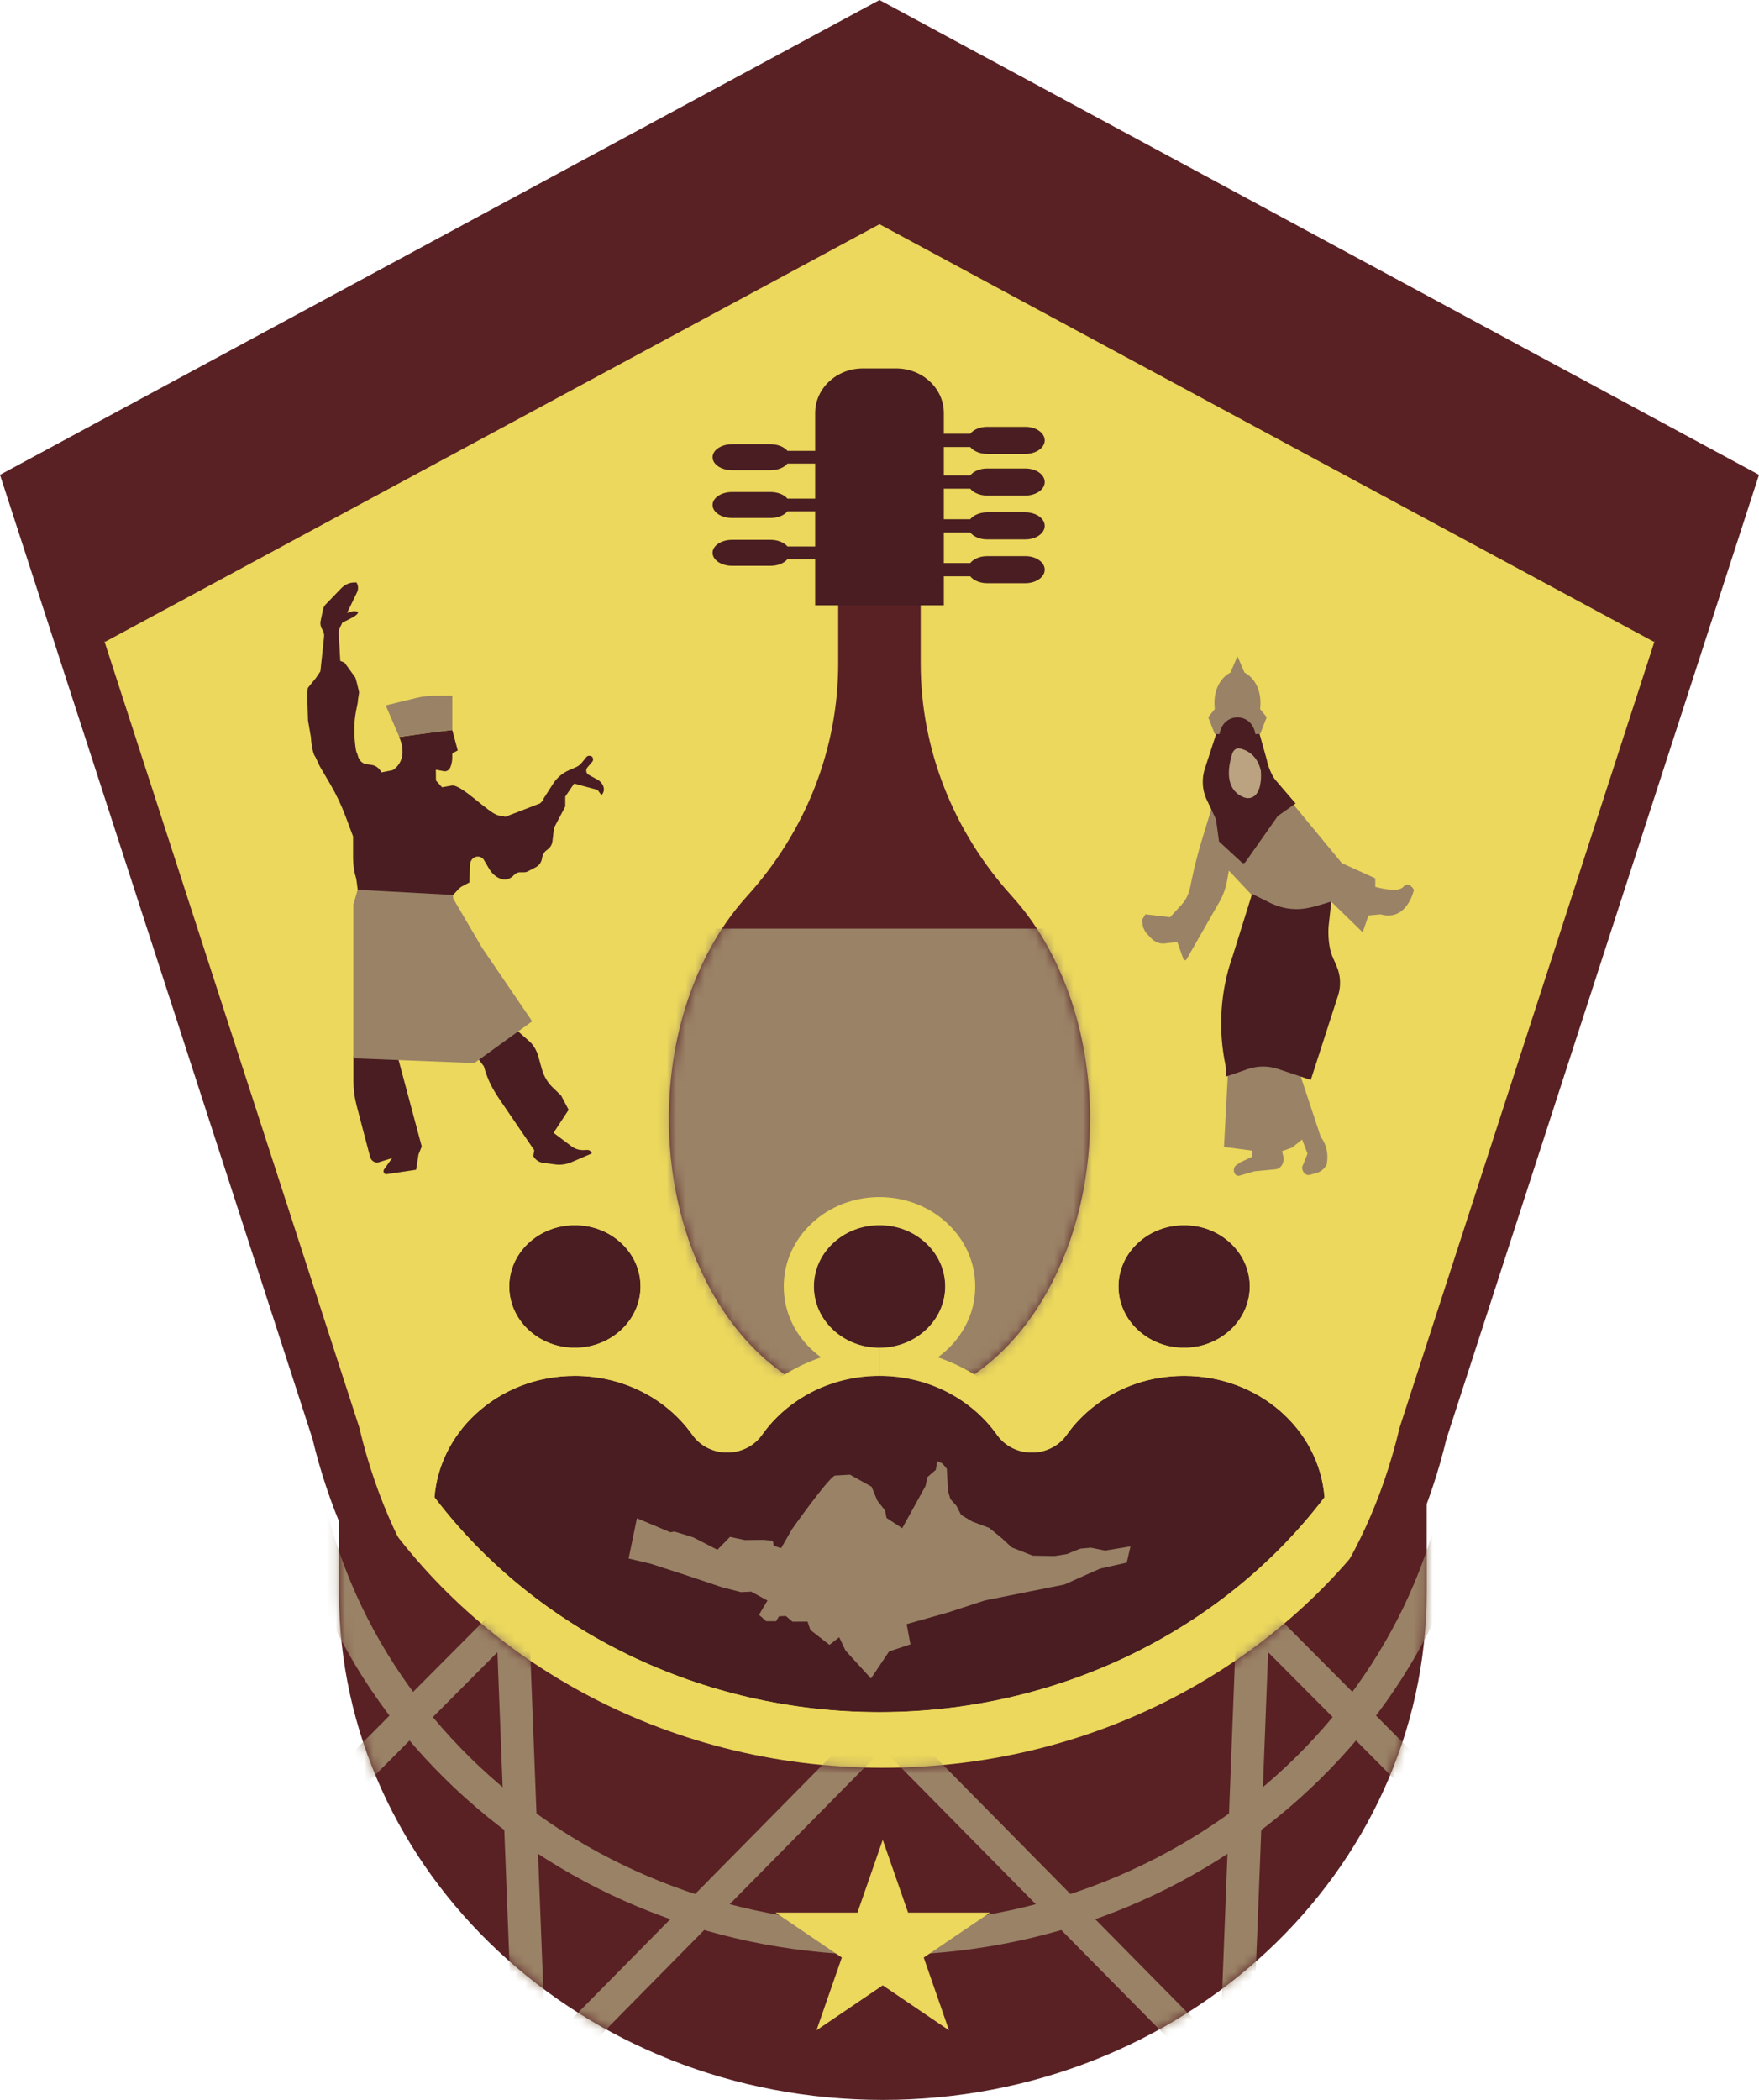 <svg width="186" height="222" viewBox="0 0 186 222" fill="none" xmlns="http://www.w3.org/2000/svg">
<path d="M182.968 51.316L150.484 151.493C136.805 208.888 49.195 208.888 35.516 151.493L3.032 51.316L93 2.753L182.968 51.312V51.316Z" fill="#EBD85C"/>
<path d="M93 196.925C79.465 196.925 66.255 192.936 55.803 185.695C44.264 177.695 36.394 166.084 33.041 152.1L0 50.197L93 0L186 50.197L152.954 152.1C149.601 166.084 141.731 177.695 130.193 185.695C119.745 192.936 106.535 196.925 92.995 196.925H93ZM6.059 52.434L37.987 150.891L38.005 150.977C45.249 181.372 72.156 192.16 92.995 192.16C113.834 192.16 140.742 181.376 147.986 150.977L148.037 150.804L179.936 52.434L93 5.511L6.059 52.434Z" fill="#592124"/>
<path d="M115.26 118.271C115.26 108.775 112.042 100.303 107.009 94.757C100.768 87.881 97.355 79.152 97.355 70.142V53.137H88.635V70.142C88.635 79.157 85.223 87.881 78.982 94.757C73.949 100.303 70.731 108.775 70.731 118.271C70.731 132.953 78.425 145.193 88.635 147.946V160.538H97.355V147.946C107.561 145.193 115.26 132.953 115.26 118.271Z" fill="#592124"/>
<mask id="mask0_64_1296" style="mask-type:luminance" maskUnits="userSpaceOnUse" x="70" y="53" width="46" height="108">
<path d="M115.26 118.271C115.26 108.775 112.042 100.303 107.009 94.757C100.768 87.881 97.355 79.152 97.355 70.142V53.137H88.635V70.142C88.635 79.157 85.223 87.881 78.982 94.757C73.949 100.303 70.731 108.775 70.731 118.271C70.731 132.953 78.425 145.193 88.635 147.946V160.538H97.355V147.946C107.561 145.193 115.26 132.953 115.26 118.271Z" fill="white"/>
</mask>
<g mask="url(#mask0_64_1296)">
<path d="M126.469 98.178H59.434V147.838H126.469V98.178Z" fill="#9A8266"/>
</g>
<path d="M91.24 38.95H94.76C97.541 38.95 99.802 41.061 99.802 43.659V63.99H86.198V43.659C86.198 41.061 88.459 38.95 91.24 38.95Z" fill="#491D21"/>
<path d="M67.731 136.005C67.731 134.271 67.012 132.645 65.698 131.422C64.383 130.195 62.642 129.523 60.79 129.523C58.937 129.523 57.191 130.195 55.882 131.422C54.572 132.645 53.848 134.271 53.848 136.005C53.848 137.74 54.568 139.366 55.882 140.588C57.191 141.811 58.937 142.488 60.79 142.488C64.616 142.488 67.731 139.578 67.731 136.005Z" fill="#491D21"/>
<path d="M132.152 136.005C132.152 134.271 131.432 132.645 130.118 131.422C128.804 130.195 127.063 129.523 125.21 129.523C123.358 129.523 121.612 130.195 120.302 131.422C118.993 132.645 118.269 134.271 118.269 136.005C118.269 137.74 118.988 139.366 120.302 140.588C121.612 141.811 123.358 142.488 125.21 142.488C129.036 142.488 132.152 139.578 132.152 136.005Z" fill="#491D21"/>
<path d="M140.06 158.283C139.47 151.051 133.048 145.453 125.21 145.453C121.742 145.453 118.487 146.533 115.803 148.58C114.628 149.473 113.611 150.522 112.78 151.701C111.958 152.863 110.584 153.557 109.107 153.557C107.631 153.557 106.257 152.863 105.435 151.701C102.667 147.79 98.019 145.453 93.005 145.453V142.483C96.831 142.483 99.946 139.574 99.946 136.001C99.946 134.267 99.227 132.641 97.913 131.418C96.599 130.191 94.857 129.519 93.005 129.519C91.152 129.519 89.406 130.191 88.097 131.418C86.783 132.641 86.063 134.267 86.063 136.001C86.063 137.735 86.783 139.361 88.097 140.584C89.406 141.807 91.147 142.483 93 142.483V145.453C87.985 145.453 83.342 147.79 80.57 151.701C79.748 152.863 78.374 153.553 76.897 153.553C75.421 153.553 74.046 152.859 73.224 151.701C70.457 147.79 65.809 145.453 60.794 145.453C56.815 145.453 53.077 146.902 50.259 149.525C47.733 151.884 46.214 154.979 45.941 158.283C56.764 172.518 74.316 181.004 93 181.004C111.685 181.004 129.236 172.518 140.06 158.283Z" fill="#491D21"/>
<path d="M143.268 158.652C142.957 151.606 138.095 145.748 131.381 143.485C133.782 141.755 135.333 139.045 135.333 136.001C135.333 133.473 134.279 131.097 132.366 129.319C130.453 127.533 127.913 126.553 125.21 126.553C122.508 126.553 119.963 127.537 118.055 129.319C116.142 131.101 115.088 133.477 115.088 136.005C115.088 138.533 116.142 140.905 118.05 142.687C118.366 142.982 118.705 143.246 119.053 143.498C117.154 144.14 115.371 145.076 113.793 146.277C112.372 147.361 111.137 148.636 110.124 150.062C109.892 150.392 109.516 150.583 109.103 150.583C108.69 150.583 108.318 150.392 108.081 150.062C105.904 146.984 102.765 144.708 99.166 143.493C101.571 141.763 103.122 139.049 103.122 136.001C103.122 133.473 102.068 131.097 100.155 129.319C98.242 127.533 95.702 126.553 93 126.553C90.298 126.553 87.749 127.537 85.845 129.319C83.932 131.101 82.878 133.477 82.878 136.005C82.878 138.533 83.932 140.905 85.84 142.687C86.151 142.977 86.481 143.251 86.825 143.498C83.231 144.716 80.092 146.988 77.914 150.067C77.682 150.396 77.306 150.587 76.892 150.587C76.479 150.587 76.108 150.396 75.871 150.067C73.689 146.984 70.545 144.716 66.942 143.502C69.352 141.772 70.907 139.058 70.907 136.01C70.907 133.482 69.853 131.106 67.945 129.328C66.032 127.542 63.492 126.562 60.79 126.562C58.087 126.562 55.543 127.546 53.634 129.328C51.721 131.11 50.667 133.486 50.667 136.014C50.667 138.542 51.721 140.914 53.63 142.696C53.941 142.986 54.275 143.251 54.623 143.498C52.167 144.33 49.91 145.657 48.007 147.435C44.794 150.44 42.918 154.429 42.732 158.665L42.709 159.164L43.015 159.575C54.405 174.86 73.09 183.987 93 183.987C112.91 183.987 131.599 174.86 142.985 159.575L143.291 159.164L143.268 158.665V158.652ZM45.941 158.288C46.21 154.984 47.733 151.888 50.259 149.529C53.072 146.902 56.815 145.458 60.794 145.458C65.809 145.458 70.457 147.795 73.224 151.706C74.046 152.868 75.421 153.557 76.897 153.557C78.374 153.557 79.748 152.863 80.57 151.706C83.337 147.795 87.985 145.458 93 145.458V142.488C91.147 142.488 89.401 141.815 88.097 140.588C86.787 139.366 86.063 137.735 86.063 136.005C86.063 134.275 86.783 132.645 88.097 131.422C89.406 130.199 91.147 129.523 93.005 129.523C94.862 129.523 96.603 130.195 97.913 131.422C99.222 132.645 99.946 134.271 99.946 136.005C99.946 139.578 96.831 142.488 93.005 142.488V145.458C98.019 145.458 102.663 147.795 105.435 151.706C106.257 152.868 107.631 153.562 109.107 153.562C110.584 153.562 111.958 152.868 112.78 151.706C113.616 150.526 114.633 149.477 115.803 148.584C118.487 146.537 121.737 145.458 125.21 145.458C133.048 145.458 139.47 151.055 140.06 158.288C129.241 172.523 111.689 181.008 93 181.008C74.311 181.008 56.764 172.527 45.941 158.288ZM53.848 136.005C53.848 134.271 54.568 132.645 55.882 131.422C57.191 130.199 58.937 129.523 60.79 129.523C62.642 129.523 64.388 130.195 65.698 131.422C67.007 132.645 67.731 134.271 67.731 136.005C67.731 139.578 64.616 142.488 60.79 142.488C58.937 142.488 57.191 141.815 55.882 140.588C54.572 139.366 53.848 137.735 53.848 136.005ZM118.269 136.005C118.269 134.271 118.988 132.645 120.302 131.422C121.612 130.199 123.358 129.523 125.21 129.523C127.063 129.523 128.809 130.195 130.118 131.422C131.428 132.645 132.152 134.271 132.152 136.005C132.152 139.578 129.036 142.488 125.21 142.488C123.358 142.488 121.612 141.815 120.302 140.588C118.993 139.366 118.269 137.735 118.269 136.005Z" fill="#EBD85C"/>
<path d="M93.367 157.876C93.367 157.876 93.339 157.914 93.325 157.935C93.339 157.914 93.353 157.897 93.367 157.876Z" fill="#010101"/>
<path d="M150.855 157.876V168.299C150.855 197.957 125.108 222 93.348 222C61.588 222 35.841 197.957 35.841 168.299V157.876H38.827C49.864 175.246 70.15 186.888 93.348 186.888C116.546 186.888 136.828 175.246 147.869 157.876H150.855Z" fill="#592124"/>
<mask id="mask1_64_1296" style="mask-type:luminance" maskUnits="userSpaceOnUse" x="35" y="157" width="116" height="65">
<path d="M150.855 157.876V168.299C150.855 197.957 125.108 222 93.348 222C61.588 222 35.841 197.957 35.841 168.299V157.876H38.827C49.864 175.246 70.15 186.888 93.348 186.888C116.546 186.888 136.828 175.246 147.869 157.876H150.855Z" fill="white"/>
</mask>
<g mask="url(#mask1_64_1296)">
<path d="M134.093 174.673L165.82 206.538L168.36 204.331L130.926 166.734L129.009 216.272L93.344 180.124L57.683 216.272L55.761 166.734L18.327 204.331L20.872 206.538L52.599 174.673L54.252 217.365L56.685 217.282L49.214 224.857L51.763 227.051L93.344 184.906L134.924 227.051L137.478 224.857L130.007 217.282L132.44 217.365L134.093 174.673Z" fill="#9A8266"/>
<path d="M93.344 206.694C76.256 206.694 60.191 200.429 48.104 189.056C36.027 177.682 29.373 162.563 29.373 146.485C29.373 130.408 36.027 115.284 48.104 103.915C60.186 92.538 76.252 86.277 93.344 86.277C110.435 86.277 126.497 92.542 138.583 103.915C150.66 115.288 157.314 130.408 157.314 146.485C157.314 162.563 150.66 177.687 138.583 189.056C126.501 200.433 110.435 206.694 93.344 206.694ZM93.344 89.585C60.028 89.585 32.921 115.111 32.921 146.485C32.921 177.86 60.023 203.386 93.344 203.386C126.664 203.386 153.766 177.86 153.766 146.485C153.766 115.111 126.664 89.585 93.344 89.585Z" fill="#9A8266"/>
</g>
<path d="M67.337 160.499L70.884 161.991L71.325 161.917L73.299 162.524L75.862 163.838L77.194 162.476L78.754 162.814L80.7 162.793L81.717 162.879L81.819 163.413L82.594 163.669L83.755 161.657C83.755 161.657 87.405 156.48 88.269 155.998L89.884 155.903L92.169 157.178L92.759 158.626L93.594 159.697L93.743 160.477L95.401 161.561L97.871 157.087L98.061 156.167L98.957 155.383L99.101 154.468L99.649 154.715L100.118 155.274L100.244 157.629L100.494 158.478L101.126 159.181L101.627 160.156L102.802 160.855L104.608 161.531L105.899 162.589L106.995 163.595L109.2 164.462L111.522 164.505L112.799 164.297L114.234 163.721L115.348 163.621L116.857 163.924L119.541 163.482L119.142 165.199L116.314 165.836L112.548 167.514L104.153 169.192L100.22 170.476L95.87 171.699L96.274 173.836L94.012 174.591L92.099 177.448L89.411 174.5L88.738 173.086L87.711 173.893L85.692 172.319L85.39 171.434L83.802 171.443L83.096 170.84L82.376 170.875L82.065 171.391H81.02L80.259 170.714L81.155 169.21L79.433 168.265L78.351 168.317L76.345 167.801L72.616 166.552L68.799 165.316L66.473 164.766L67.351 160.512L67.337 160.499Z" fill="#9A8266"/>
<path d="M104.683 202.198H96.023L93.344 194.506L90.669 202.198H82.009L89.016 206.95L86.337 214.642L93.344 209.89L100.35 214.642L97.676 206.95L104.683 202.198Z" fill="#EBD85C"/>
<path d="M183.581 53.843L94.602 5.871L93.803 4.574L93 5.008L92.197 4.574L91.398 5.871L2.419 53.843L11.088 67.866L93 23.704L174.912 67.866L183.581 53.843Z" fill="#592124"/>
<path d="M37.368 111.617L42.085 111.828L44.595 121.204L44.254 122.055L44 123.667L40.879 124.132C40.624 124.168 40.457 123.842 40.619 123.619L41.463 122.435L40.067 122.87C39.667 122.997 39.251 122.737 39.132 122.291L37.703 116.851C37.487 116.018 37.373 115.161 37.373 114.291V111.605L37.368 111.617Z" fill="#491D21"/>
<path d="M50.166 111.394L54.391 108.689L55.862 109.987C56.36 110.398 56.727 110.983 56.917 111.653L57.295 113.006C57.506 113.76 57.901 114.437 58.431 114.95L59.335 115.819L60.13 117.328L58.534 119.761L60.422 121.18C60.8 121.464 61.244 121.602 61.693 121.59L62.115 121.572C62.326 121.566 62.51 121.717 62.575 121.941L60.46 122.852C59.892 123.1 59.281 123.184 58.675 123.1L57.387 122.925C56.982 122.87 56.619 122.617 56.392 122.224L56.495 121.602L52.995 116.471C52.113 115.179 51.605 114.292 51.167 112.734L50.161 111.382L50.166 111.394Z" fill="#491D21"/>
<path d="M63.803 83.129C63.678 82.821 63.462 82.573 63.191 82.428L62.239 81.909C61.974 81.764 61.909 81.366 62.115 81.13L62.623 80.539C62.683 80.472 62.715 80.376 62.715 80.279C62.715 80.074 62.564 79.905 62.38 79.905H62.266C62.174 79.905 62.083 79.947 62.018 80.025L61.52 80.635C61.352 80.84 61.147 80.997 60.919 81.1L60.108 81.456C59.448 81.746 58.88 82.241 58.469 82.881L57.441 84.493L57.474 84.565L57.111 84.933L53.45 86.346L52.698 86.201C51.691 86.008 48.776 82.875 47.77 83.05L46.742 83.231L46.099 82.513L46.088 81.372L46.931 81.529C47.218 81.583 47.499 81.414 47.618 81.124C47.754 80.798 47.824 80.442 47.824 80.086V79.724C47.824 79.675 47.851 79.627 47.889 79.609L48.403 79.337L47.824 77.176C45.309 77.454 42.215 77.918 42.215 77.918C43.302 80.49 41.511 81.426 41.511 81.426L40.332 81.655C40.121 81.221 39.732 80.925 39.288 80.865L38.758 80.792C38.315 80.732 37.947 80.376 37.839 79.881C37.812 79.76 37.752 79.645 37.703 79.53C37.628 79.355 37.557 78.77 37.503 78.136C37.406 77.007 37.482 75.872 37.73 74.773C37.812 74.423 37.866 74.103 37.855 73.964L37.974 73.21C37.963 73.089 37.633 71.755 37.584 71.646L36.438 70.058L35.983 69.865L35.821 66.967C35.81 66.762 35.848 66.563 35.935 66.382L36.205 65.82C36.627 65.615 37.357 65.253 37.541 65.114C38.396 64.492 37.26 64.631 37.26 64.631L36.697 64.8L37.758 62.609C37.92 62.277 37.893 61.872 37.687 61.57L37.417 61.582C36.919 61.6 36.449 61.818 36.086 62.192L34.442 63.895C34.301 64.045 34.198 64.233 34.155 64.444L33.906 65.639C33.841 65.953 33.906 66.285 34.079 66.545C34.231 66.768 34.301 67.052 34.269 67.33L33.879 70.976L33.392 71.694L32.57 72.703C32.419 72.92 32.57 75.89 32.57 76.162L32.879 77.955C32.879 78.329 33.068 79.754 33.333 79.983L33.82 81.022L34.918 82.893C35.545 83.962 36.086 85.097 36.53 86.274L37.336 88.423V90.699C37.336 91.454 37.449 92.202 37.676 92.915L37.893 94.544L47.207 95.009C47.77 95.04 48.338 93.977 48.846 93.711L49.631 93.295L49.706 91.423C49.706 91.423 49.706 91.411 49.706 91.405C49.744 90.608 50.642 90.264 51.134 90.85L51.746 91.882C52.043 92.383 52.487 92.751 53.001 92.927C53.001 92.927 53.011 92.927 53.017 92.927C53.493 93.084 54.001 92.896 54.358 92.504C54.52 92.323 54.748 92.214 54.991 92.214H55.44C55.57 92.214 55.7 92.184 55.819 92.118L56.684 91.665C57.02 91.49 57.258 91.14 57.317 90.729C57.366 90.379 57.544 90.071 57.809 89.878L57.923 89.793C58.199 89.594 58.383 89.274 58.42 88.912L58.583 87.523L59.773 85.26V84.215L60.714 82.839L63.181 83.503L63.538 83.98C63.575 84.028 63.64 84.028 63.673 83.98C63.862 83.744 63.911 83.406 63.792 83.116L63.803 83.129Z" fill="#491D21"/>
<path d="M42.22 77.906L47.829 77.163V73.553H45.98C45.309 73.553 44.643 73.632 43.989 73.795L40.787 74.574L42.226 77.906H42.22Z" fill="#9A8266"/>
<path d="M50.972 100.195L47.932 95.01L47.883 94.611L37.822 94.068L37.368 95.625V111.883L50.166 112.384L56.273 107.971L50.972 100.195Z" fill="#9A8266"/>
<path d="M131.62 84.938C132.793 84.938 133.745 83.556 133.745 81.852C133.745 80.147 132.793 78.766 131.62 78.766C130.446 78.766 129.495 80.147 129.495 81.852C129.495 83.556 130.446 84.938 131.62 84.938Z" fill="#BBA381"/>
<path d="M140.51 91.169C140.36 90.798 140.179 90.449 139.966 90.131L136.178 84.446L134.447 85.065L132.938 87.691L131.343 90.417L129.368 89.183L128.951 84.965L128.067 85.594L127.08 88.834C126.667 90.195 126.314 91.576 126.019 92.984L125.847 93.815C125.702 94.519 125.39 95.155 124.95 95.631L123.727 96.965L121.121 96.663L120.759 97.246L120.872 98.034L121.126 98.548L121.692 99.157C122.1 99.591 122.63 99.802 123.165 99.739L124.488 99.585L125.118 101.354C125.181 101.539 125.385 101.56 125.476 101.401L128.947 95.335C129.332 94.662 129.604 93.905 129.749 93.101L129.943 92.047L132.386 94.641L134.792 96.002L137.388 96.52L140.727 95.605L140.882 94.631C141.067 93.461 140.931 92.243 140.505 91.174L140.51 91.169Z" fill="#9A8266"/>
<path d="M129.825 113.666L133.423 112.417L137.515 113.73L139.658 120.204C140.211 120.898 140.46 121.882 140.324 122.846L140.283 123.126L140.261 123.168C140.007 123.592 139.64 123.888 139.228 124.005L138.498 124.206C138.081 124.322 137.687 123.925 137.687 123.391L138.258 121.962L137.687 120.469L136.649 121.31L135.557 121.702L135.68 122.163C135.793 122.591 135.689 123.063 135.412 123.354C135.272 123.502 135.095 123.592 134.909 123.613L132.648 123.83L131.058 124.291C130.791 124.365 130.528 124.153 130.478 123.82C130.442 123.565 130.537 123.311 130.718 123.184L131.162 122.877L132.39 122.295V121.644L129.427 121.252L129.83 113.672L129.825 113.666Z" fill="#9A8266"/>
<path d="M141.489 105.255C141.811 104.26 141.761 103.132 141.353 102.185L140.873 101.073C140.519 100.258 140.415 98.892 140.483 97.966L140.773 95.308L139.278 95.763C139.133 95.806 138.988 95.843 138.843 95.874L138.349 95.98C137.515 96.16 136.659 96.155 135.825 95.98C135.272 95.859 134.733 95.668 134.212 95.409L132.395 94.504L130.36 101.025C130.012 101.999 129.731 103.005 129.531 104.043C128.978 106.853 128.997 109.797 129.581 112.597L129.663 113.809L131.933 113.026C132.984 112.666 134.094 112.661 135.145 113.01L138.603 114.169L141.484 105.255H141.489Z" fill="#491D21"/>
<path d="M135.865 83.954L141.892 91.254L145.422 92.858V93.757C145.422 93.757 147.828 94.456 148.389 93.757C148.951 93.059 149.513 94.07 149.513 94.07C149.513 94.07 148.793 97.463 145.983 96.664L144.701 96.785L144.094 98.564L138.126 92.757L135.87 88.353V83.954H135.865Z" fill="#9A8266"/>
<path d="M128.579 86.621L128.901 88.961L131.321 91.19C131.434 91.296 131.593 91.274 131.688 91.142L135.113 86.272L136.998 84.943L134.832 82.418C134.47 81.952 134.053 80.952 133.949 80.317L133.16 77.5L131.511 74.938C131.285 74.589 130.945 74.382 130.582 74.382C130.179 74.382 129.803 74.636 129.585 75.06L129.159 75.875L127.397 81.28C127.066 82.296 127.116 83.445 127.537 84.409L128.579 86.621ZM131.584 84.313C130.727 84.011 129.264 83.001 130.292 79.692C130.419 79.29 130.754 79.046 131.099 79.126C131.801 79.284 132.934 79.798 133.319 81.455C133.319 81.455 133.496 82.932 132.934 83.826C132.617 84.329 132.073 84.488 131.584 84.313Z" fill="#491D21"/>
<path d="M133.247 74.96C133.568 71.963 131.588 71.101 131.588 71.101L130.85 69.375L130.111 71.101C130.111 71.101 128.126 71.963 128.453 74.96L127.759 75.823L128.453 77.606H128.96C128.96 77.606 129.101 75.934 130.85 75.823C132.603 75.939 132.739 77.606 132.739 77.606H133.247L133.94 75.823L133.247 74.96Z" fill="#9A8266"/>
<path d="M87.075 49.009H83.272C82.919 49.43 82.246 49.712 81.475 49.712H77.412C76.275 49.712 75.351 49.096 75.351 48.337C75.351 47.578 76.275 46.963 77.412 46.963H81.475C82.246 46.963 82.919 47.245 83.272 47.665H87.075V49.014V49.009Z" fill="#491D21"/>
<path d="M87.075 54.061H83.272C82.919 54.481 82.246 54.763 81.475 54.763H77.412C76.275 54.763 75.351 54.147 75.351 53.389C75.351 52.63 76.275 52.014 77.412 52.014H81.475C82.246 52.014 82.919 52.296 83.272 52.716H87.075V54.065V54.061Z" fill="#491D21"/>
<path d="M87.075 59.116H83.272C82.919 59.537 82.246 59.819 81.475 59.819H77.412C76.275 59.819 75.351 59.203 75.351 58.444C75.351 57.685 76.275 57.07 77.412 57.07H81.475C82.246 57.07 82.919 57.352 83.272 57.772H87.075V59.121V59.116Z" fill="#491D21"/>
<path d="M98.818 45.853H102.593C102.946 45.419 103.61 45.124 104.381 45.124H108.42C109.553 45.124 110.468 45.766 110.468 46.555C110.468 47.344 109.549 47.986 108.42 47.986H104.381C103.614 47.986 102.946 47.691 102.593 47.258H98.818V45.857V45.853Z" fill="#491D21"/>
<path d="M98.818 50.258H102.593C102.946 49.824 103.61 49.529 104.381 49.529H108.42C109.553 49.529 110.468 50.171 110.468 50.96C110.468 51.749 109.549 52.391 108.42 52.391H104.381C103.614 52.391 102.946 52.096 102.593 51.663H98.818V50.262V50.258Z" fill="#491D21"/>
<path d="M98.818 54.893H102.593C102.946 54.459 103.61 54.165 104.381 54.165H108.42C109.553 54.165 110.468 54.806 110.468 55.596C110.468 56.385 109.549 57.026 108.42 57.026H104.381C103.614 57.026 102.946 56.731 102.593 56.298H98.818V54.897V54.893Z" fill="#491D21"/>
<path d="M98.818 59.524H102.593C102.946 59.09 103.61 58.795 104.381 58.795H108.42C109.553 58.795 110.468 59.437 110.468 60.226C110.468 61.015 109.549 61.657 108.42 61.657H104.381C103.614 61.657 102.946 61.362 102.593 60.929H98.818V59.528V59.524Z" fill="#491D21"/>
</svg>
